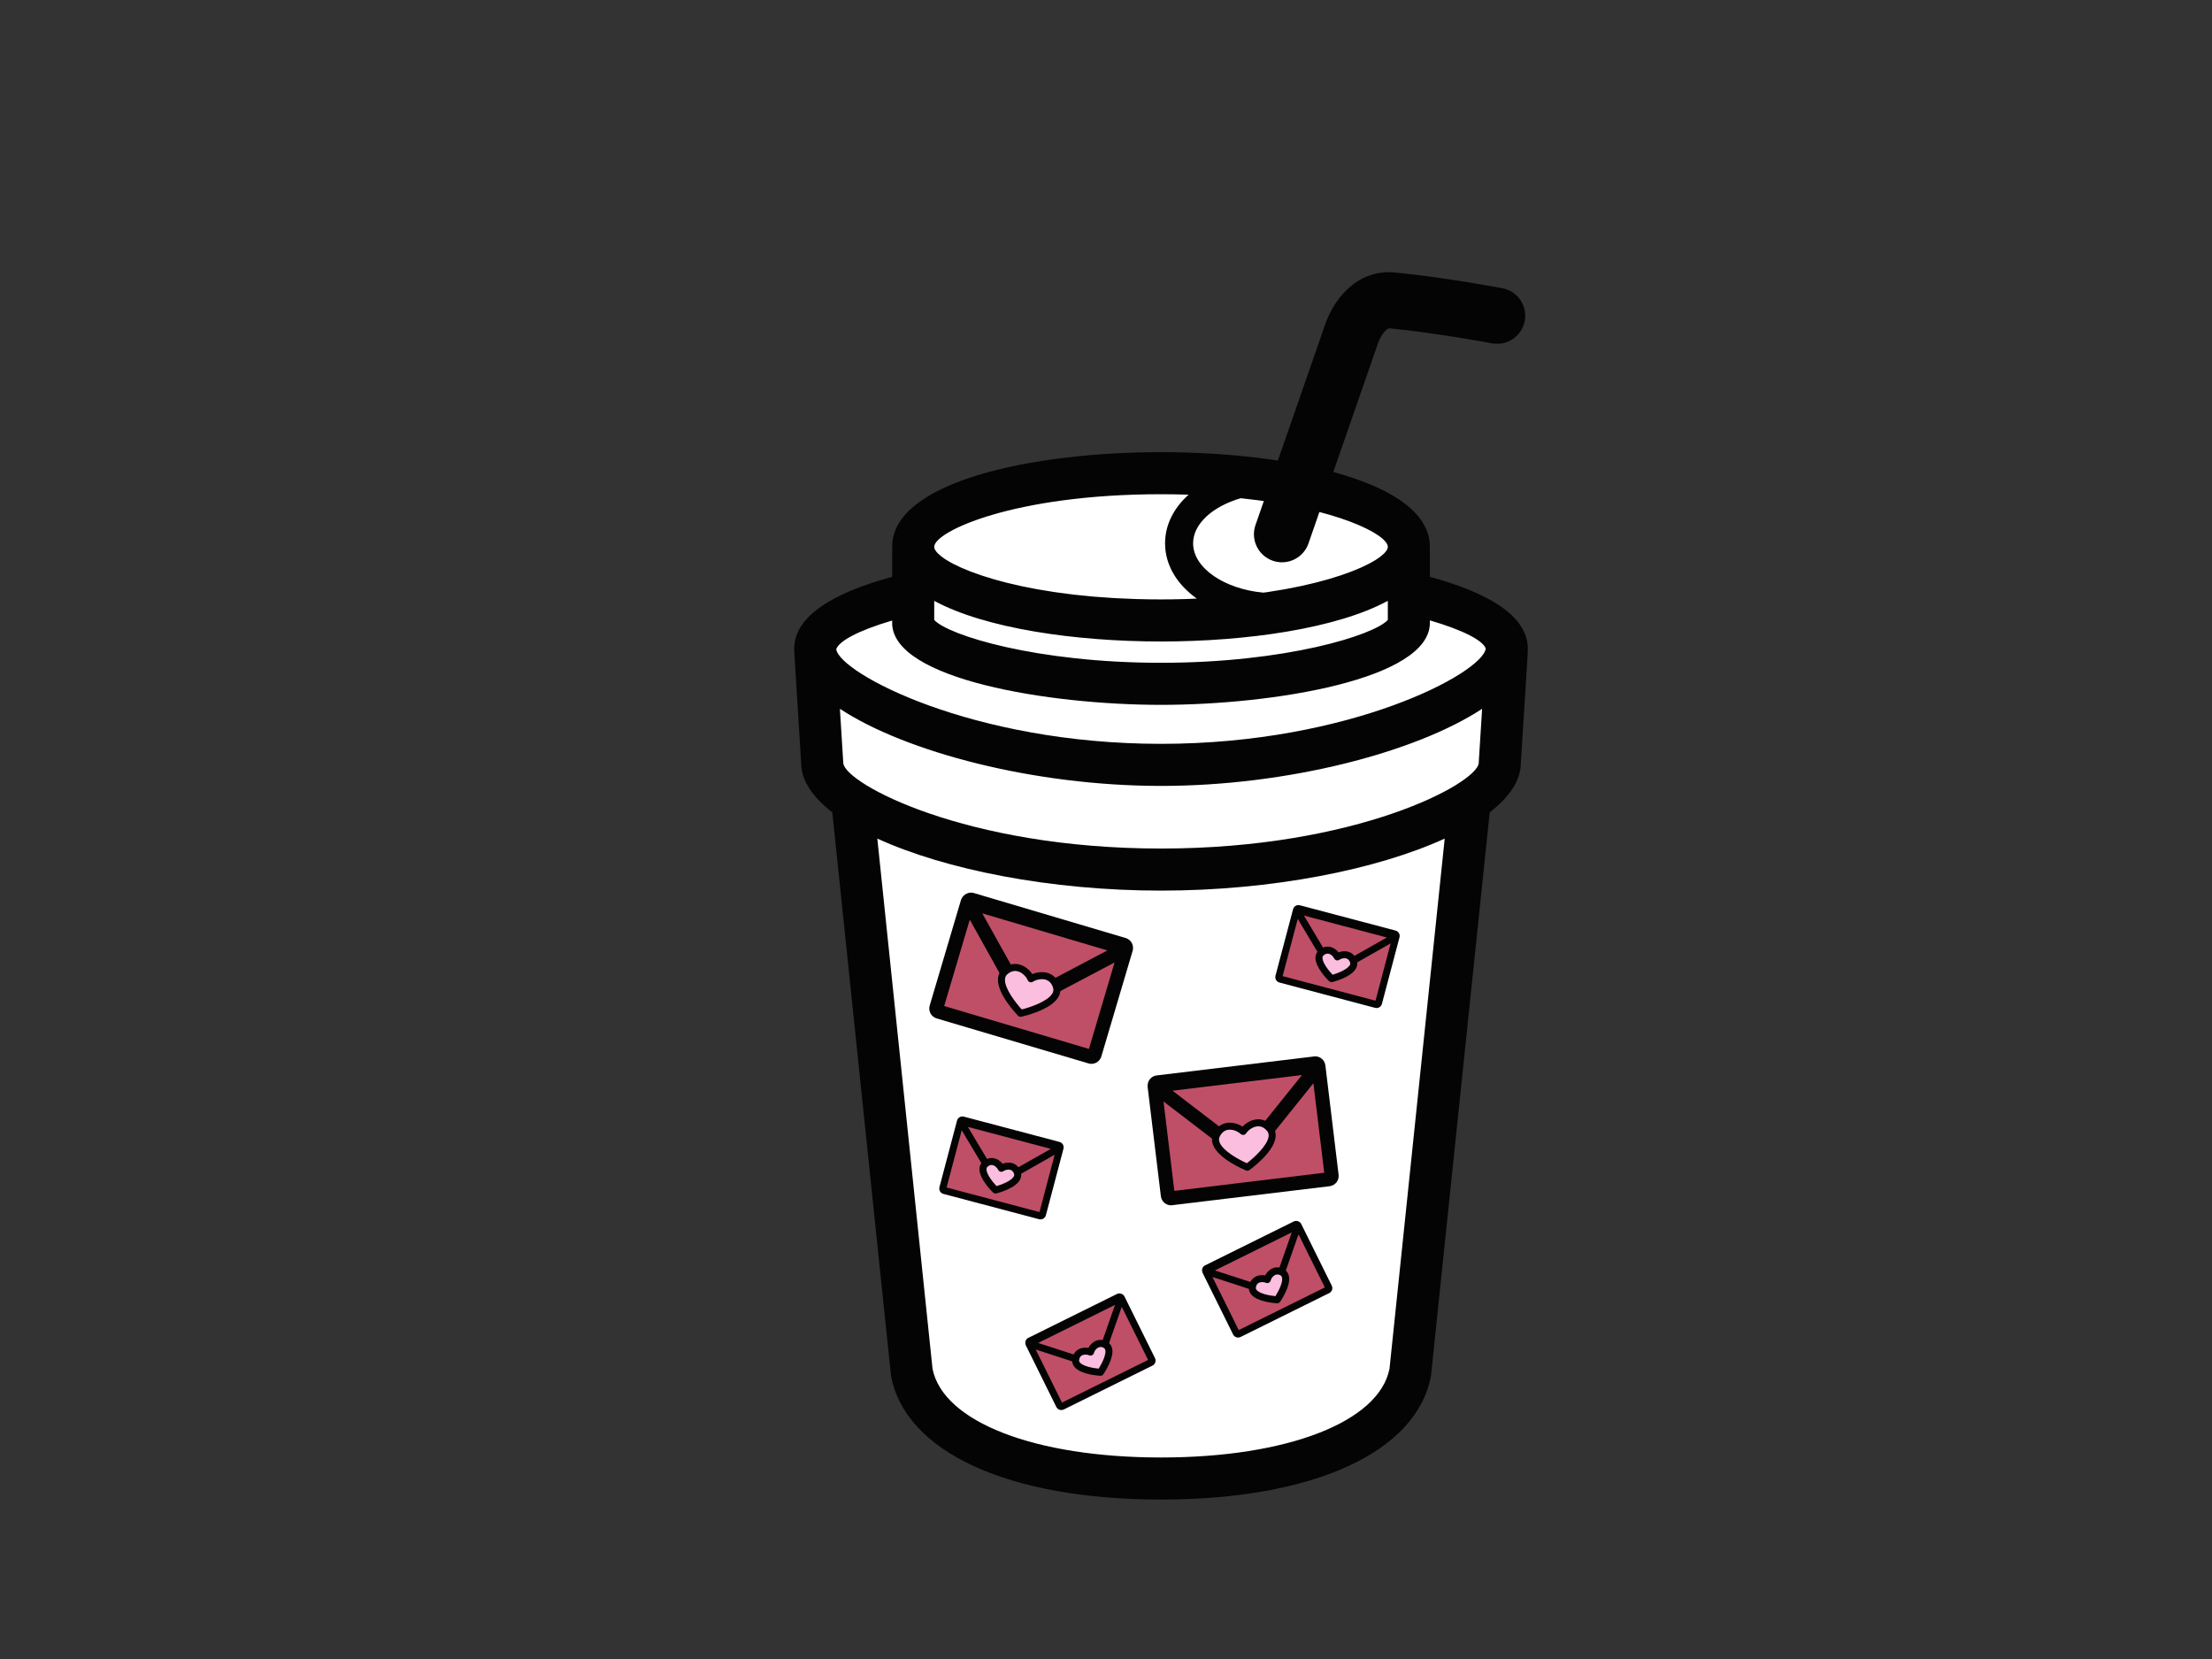 <?xml version="1.0" encoding="utf-8"?>
<!-- Generator: Adobe Illustrator 17.0.0, SVG Export Plug-In . SVG Version: 6.00 Build 0)  -->
<!DOCTYPE svg PUBLIC "-//W3C//DTD SVG 1.1//EN" "http://www.w3.org/Graphics/SVG/1.1/DTD/svg11.dtd">
<svg version="1.1" id="Layer_1" xmlns="http://www.w3.org/2000/svg" xmlns:xlink="http://www.w3.org/1999/xlink" x="0px" y="0px"
	 width="800px" height="600px" viewBox="0 0 800 600" enable-background="new 0 0 800 600" xml:space="preserve">
<rect x="0" y="0" width="800" height="600" fill="#333333" stroke="none"/>
<g>
	<path fill="#FFFFFF" d="M544.946,234.638c0-9.299-19.177-17.563-48.909-22.826c8.544-4.079,13.492-8.891,13.492-14.047
		c0-14.708-40.129-26.63-89.634-26.63s-89.629,11.922-89.629,26.63c0,5.156,4.948,9.968,13.487,14.047
		c-29.728,5.262-48.906,13.527-48.906,22.826c0,0.149,0.04,0.307,0.05,0.458c-0.01,0.149-0.05,0.285-0.05,0.436l2.536,40.518
		c0,4.269,3.878,9.014,10.852,13.675c5.909,56.761,21.486,206.394,21.496,206.444c4.428,24.002,40.367,38.559,90.158,38.559h0.005
		c0.005,0,0.005,0,0.01,0c49.787,0,85.726-14.557,90.158-38.559c0.01-0.049,15.587-149.683,21.49-206.444
		c6.974-4.661,10.857-9.406,10.857-13.675l2.536-40.518c0-0.146-0.04-0.28-0.049-0.423
		C544.907,234.952,544.946,234.791,544.946,234.638z"/>
	<path fill="#BF4F66" d="M481.604,425.163c0.079,0.654-0.386,1.253-1.04,1.332l-56.87,6.88c-0.659,0.079-1.253-0.386-1.332-1.045
		l-4.784-39.539c-0.079-0.654,0.386-1.253,1.04-1.332l56.87-6.88c0.659-0.079,1.253,0.386,1.332,1.04L481.604,425.163z"/>
	<path fill="#040404" d="M484.125,424.856l-4.784-39.539c-0.228-1.872-1.823-3.284-3.705-3.284l-57.32,6.909
		c-1.892,0.228-3.264,1.847-3.267,3.705c-0.002,0.084-0.002,0.168,0.005,0.253c0.003,0.069-0.005,0.129,0.003,0.198l4.789,39.534
		c0.223,1.877,1.818,3.289,3.705,3.289l57.315-6.909c0.991-0.119,1.877-0.619,2.492-1.407
		C483.972,426.822,484.244,425.846,484.125,424.856z M470.881,388.803l-20.644,25.716l-26.186-20.05L470.881,388.803z
		 M424.72,430.695l-3.91-32.318l28.314,21.674c0.461,0.352,1,0.525,1.54,0.525c0.743,0,1.481-0.327,1.981-0.951l22.365-27.86
		l3.915,32.372L424.72,430.695z"/>
	<path fill="#FBBEDE" d="M459.232,408.209c-3.343-4.047-7.944-1.55-9.633,0.995c-2.229-2.085-7.291-3.442-9.604,1.273
		c-2.883,5.894,11.129,11.669,11.129,11.669v-0.005v0.005C451.124,422.147,463.412,413.271,459.232,408.209z"/>
	<path fill="#040404" d="M451.124,423.415c-0.163,0-0.327-0.035-0.48-0.099c-1.02-0.416-10.035-4.255-11.942-9.287
		c-0.54-1.417-0.485-2.798,0.153-4.111c1.233-2.511,3.343-3.893,5.939-3.893c1.57,0,3.234,0.525,4.601,1.417
		c1.352-1.431,3.417-2.635,5.696-2.635c1.357,0,3.348,0.451,5.121,2.595c0.926,1.124,1.298,2.457,1.109,3.962
		c-0.683,5.334-8.559,11.164-9.455,11.808C451.649,423.33,451.386,423.415,451.124,423.415L451.124,423.415z M444.794,408.561
		c-1.619,0-2.853,0.832-3.66,2.477c-0.327,0.669-0.347,1.337-0.06,2.095c1.189,3.14,7.023,6.285,9.881,7.558
		c2.481-1.907,7.425-6.33,7.85-9.648c0.099-0.802-0.074-1.446-0.55-2.026c-0.921-1.109-1.986-1.674-3.165-1.674
		c-1.798,0-3.591,1.288-4.433,2.56c-0.208,0.312-0.54,0.515-0.911,0.56c-0.371,0.035-0.738-0.079-1.015-0.332
		C447.959,409.403,446.463,408.561,444.794,408.561L444.794,408.561z"/>
	<path fill="#040404" d="M552.554,234.638c0-12.061-14.72-20.396-35.417-26.023v-9.034c0-0.305-0.04-0.594-0.06-0.891
		c0.015-0.31,0.06-0.612,0.06-0.924c0-23.524-50.406-34.237-97.241-34.237c-46.83,0-97.236,10.713-97.236,34.237
		c0,0.312,0.045,0.614,0.06,0.924c-0.02,0.297-0.06,0.587-0.06,0.891v9.034c-20.698,5.627-35.419,13.963-35.419,26.023
		c0,0.116,0.025,0.233,0.03,0.351c-0.01,0.183-0.03,0.357-0.03,0.542l2.536,40.805c0.124,6.062,4.171,11.981,11.233,17.444
		c21.169,203.388,21.174,203.438,21.238,203.769c5.102,27.623,42.511,44.785,97.647,44.785h0.01
		c55.126,0,92.541-17.162,97.633-44.755c0.069-0.362,0.074-0.411,21.242-203.799c7.063-5.463,11.115-11.382,11.233-17.444
		l2.526-40.329l0.015-0.475c0-0.181-0.025-0.349-0.03-0.527C552.529,234.883,552.554,234.759,552.554,234.638z M448.742,180.185
		c34.72,3.626,53.18,13.158,53.18,17.58c0,0.946-0.867,2.135-2.541,3.445c-0.035,0.025-0.064,0.049-0.099,0.074
		c-0.52,0.401-1.115,0.812-1.788,1.233c-0.035,0.025-0.079,0.05-0.114,0.072c-1.397,0.864-3.105,1.761-5.131,2.667
		c-0.034,0.015-0.069,0.032-0.104,0.047c-0.971,0.431-2.021,0.864-3.13,1.295c-0.138,0.055-0.272,0.107-0.416,0.161
		c-1.09,0.418-2.244,0.832-3.467,1.246c-0.178,0.059-0.357,0.119-0.54,0.178c-1.253,0.416-2.566,0.827-3.952,1.233
		c-0.114,0.032-0.233,0.064-0.347,0.097c-1.387,0.401-2.838,0.792-4.354,1.176c-0.119,0.03-0.233,0.059-0.347,0.089
		c-1.516,0.379-3.111,0.745-4.75,1.102c-0.277,0.06-0.555,0.121-0.837,0.181c-1.615,0.344-3.294,0.671-5.027,0.988
		c-0.317,0.059-0.644,0.116-0.971,0.173c-1.778,0.314-3.606,0.617-5.503,0.899c-0.253,0.037-0.515,0.072-0.773,0.109
		c-0.263,0.037-0.545,0.069-0.807,0.107c-14.15-1.3-25.418-8.933-25.418-17.845C431.505,189.393,438.672,183.107,448.742,180.185z
		 M419.896,178.744c3.427,0,6.751,0.06,9.975,0.164c-5.334,4.794-8.509,10.877-8.509,17.586c0,7.887,4.349,14.921,11.476,19.99
		c-1.322,0.059-2.62,0.129-3.982,0.168c-0.352,0.01-0.713,0.017-1.065,0.025c-2.576,0.067-5.196,0.112-7.895,0.112
		c-2.699,0-5.32-0.045-7.89-0.112c-0.357-0.007-0.713-0.015-1.07-0.025c-2.422-0.072-4.784-0.173-7.093-0.3
		c-0.431-0.022-0.857-0.047-1.283-0.072c-2.273-0.134-4.492-0.292-6.647-0.473c-0.361-0.032-0.713-0.064-1.07-0.097
		c-2.214-0.196-4.383-0.411-6.474-0.651c-0.114-0.015-0.218-0.03-0.332-0.042c-2.065-0.243-4.056-0.508-5.998-0.79
		c-0.248-0.034-0.495-0.067-0.738-0.104c-1.907-0.282-3.744-0.585-5.528-0.902c-0.317-0.057-0.639-0.111-0.951-0.168
		c-1.743-0.319-3.427-0.649-5.047-0.993c-0.272-0.057-0.535-0.116-0.802-0.173c-1.654-0.359-3.254-0.728-4.78-1.109
		c-0.109-0.027-0.208-0.055-0.312-0.079c-1.535-0.389-3.001-0.785-4.403-1.189c-0.104-0.032-0.213-0.06-0.317-0.092
		c-1.397-0.406-2.719-0.822-3.982-1.241c-0.168-0.057-0.337-0.112-0.505-0.168c-1.228-0.414-2.392-0.832-3.487-1.251
		c-0.139-0.052-0.267-0.104-0.401-0.156c-1.114-0.433-2.164-0.867-3.14-1.3c-0.03-0.012-0.059-0.027-0.094-0.042
		c-2.03-0.909-3.739-1.805-5.141-2.672c-0.035-0.022-0.074-0.045-0.109-0.067c-0.679-0.424-1.273-0.837-1.793-1.238
		c-0.035-0.025-0.064-0.047-0.094-0.072c-1.674-1.31-2.541-2.496-2.541-3.445C337.875,192.246,366.617,178.744,419.896,178.744z
		 M337.875,217.308c18.475,9.995,51.025,14.695,82.021,14.695c31,0,63.551-4.7,82.026-14.695v6.907
		c-5.027,5.518-36.919,15.493-82.026,15.493c-45.102,0-76.993-9.975-82.021-15.493V217.308z M322.659,224.425v0.844
		c0,20.453,56.86,29.653,97.236,29.653c40.377,0,97.241-9.2,97.241-29.653v-0.899c12.376,3.608,19.315,7.407,20.207,10.203
		c-1.218,8.856-49.008,34.448-117.443,34.448c-68.44,0-116.236-25.592-117.464-34.21
		C303.333,231.923,310.277,228.065,322.659,224.425z M419.896,306.886c-70.708,0-114.076-23.427-114.904-30.837l-1.228-19.698
		c23.903,15.701,70.307,27.885,116.137,27.885c45.83,0,92.239-12.184,116.136-27.89c-0.005,0.005-0.01,0.01-0.015,0.012
		l-1.204,19.215l-0.015,0.446C533.976,283.459,490.609,306.886,419.896,306.886z M502.531,495.054
		c-3.824,19.193-36.954,32.065-82.625,32.065h-0.015c-45.656,0-78.777-12.863-82.63-32.065
		c-0.723-6.939-13.472-129.406-19.965-191.768c24.463,11.193,62.472,18.816,102.6,18.816s78.138-7.623,102.6-18.816
		C516.003,365.658,503.254,488.155,502.531,495.054z"/>
	<path fill="#040404" d="M463.645,203.362c-1.104,0-2.224-0.181-3.328-0.564c-5.29-1.838-8.093-7.618-6.251-12.91l25.067-72.165
		c2.521-7.875,10.663-20.615,25.473-19.157c17.801,1.737,37.899,5.507,38.746,5.665c5.503,1.038,9.128,6.34,8.088,11.843
		c-1.035,5.507-6.345,9.133-11.842,8.093c-0.203-0.04-20.073-3.764-36.958-5.409c-1.669-0.153-3.72,3.764-4.23,5.285l-25.181,72.501
		C471.773,200.735,467.845,203.362,463.645,203.362L463.645,203.362z"/>
	<path fill="#BF4F66" d="M395.884,381.359c-0.188,0.634-0.852,0.996-1.486,0.807l-54.923-16.275
		c-0.634-0.188-0.996-0.857-0.807-1.491l11.318-38.187c0.188-0.634,0.852-0.996,1.486-0.807l54.923,16.275
		c0.634,0.188,0.995,0.857,0.807,1.491L395.884,381.359z"/>
	<path fill="#040404" d="M407.112,339.249l-54.923-16.275c-1.743-0.515-3.685,0.421-4.44,2.056
		c-0.052,0.104-0.099,0.208-0.134,0.317c-0.017,0.049-0.047,0.094-0.062,0.149l-11.318,38.187c-0.584,1.971,0.545,4.051,2.516,4.641
		l54.923,16.275c0.347,0.099,0.703,0.154,1.065,0.154c1.634,0,3.105-1.1,3.576-2.675l11.318-38.187
		C410.218,341.919,409.088,339.838,407.112,339.249z M400.49,343.732l-29.168,15.399l-16.068-28.802L400.49,343.732z
		 M393.833,379.353l-52.357-15.513l9.255-31.219l17.372,31.144c0.461,0.827,1.322,1.298,2.214,1.298
		c0.401,0,0.807-0.094,1.184-0.292l31.597-16.682L393.833,379.353z"/>
	<g>
		<path fill="#FBBEDE" d="M382.085,356.911c-1.456-5.042-6.677-4.577-9.232-2.913c-1.223-2.803-5.329-6.058-9.322-2.65
			c-4.992,4.264,5.577,15.131,5.577,15.131v-0.005v0.005C369.108,366.48,383.912,363.216,382.085,356.911z"/>
		<path fill="#040404" d="M369.108,367.748c-0.342,0-0.668-0.139-0.911-0.386c-0.768-0.792-7.514-7.89-7.266-13.264
			c0.069-1.516,0.669-2.764,1.778-3.71c1.372-1.174,2.863-1.768,4.428-1.768c2.605,0,4.918,1.709,6.221,3.675
			c1.075-0.455,2.279-0.708,3.457-0.708c3.209,0,5.572,1.813,6.488,4.973c0.406,1.402,0.218,2.774-0.555,4.076
			c-2.749,4.626-12.288,6.845-13.368,7.083C369.291,367.738,369.197,367.748,369.108,367.748L369.108,367.748z M367.137,351.156
			c-0.946,0-1.882,0.391-2.784,1.159c-0.57,0.485-0.852,1.089-0.887,1.902c-0.159,3.343,3.948,8.554,6.063,10.857
			c3.036-0.763,9.326-2.853,11.035-5.735c0.416-0.694,0.51-1.352,0.302-2.07c-0.753-2.6-2.62-3.145-4.052-3.145
			c-1.144,0-2.368,0.347-3.274,0.936c-0.312,0.203-0.698,0.262-1.055,0.153c-0.357-0.109-0.649-0.366-0.798-0.708
			C370.98,352.88,369.148,351.156,367.137,351.156L367.137,351.156z"/>
	</g>
	<path fill="#BF4F66" d="M498.563,362.741c-0.109,0.401-0.515,0.639-0.916,0.535l-34.591-9.153c-0.401-0.104-0.639-0.51-0.535-0.911
		l6.36-24.052c0.109-0.401,0.515-0.639,0.916-0.535l34.596,9.153c0.396,0.104,0.634,0.515,0.53,0.911L498.563,362.741z"/>
	<path fill="#040404" d="M505.943,337.486c-0.272-0.466-0.708-0.798-1.228-0.936l-34.591-9.148l-0.52-0.069
		c-0.911,0-1.714,0.619-1.946,1.501l-6.365,24.061c-0.134,0.52-0.059,1.065,0.213,1.525c0.272,0.466,0.708,0.798,1.223,0.931
		l34.591,9.148l0.52,0.069c0.911,0,1.714-0.619,1.947-1.501l6.36-24.052C506.285,338.496,506.215,337.956,505.943,337.486z
		 M501.575,339.056l-18.871,10.689l-11.119-18.623L501.575,339.056z M497.469,361.914l-33.591-8.886l5.476-20.694l11.805,19.772
		c0.238,0.401,0.659,0.619,1.09,0.619c0.213,0,0.431-0.05,0.624-0.164l20.074-11.372L497.469,361.914z"/>
	<g>
		<path fill="#FBBEDE" d="M489.494,347.733c-1.005-3.12-4.254-2.734-5.82-1.649c-0.812-1.724-3.437-3.68-5.869-1.481
			c-3.036,2.754,3.764,9.346,3.764,9.346l0,0l0,0C481.57,353.949,490.752,351.636,489.494,347.733z"/>
		<path fill="#040404" d="M481.57,355.217c-0.327,0-0.644-0.129-0.882-0.357c-0.515-0.495-4.992-4.943-4.933-8.504
			c0.02-1.065,0.431-1.996,1.199-2.689c0.946-0.857,2.041-1.313,3.165-1.313c1.669,0,3.091,0.951,4.002,2.08
			c0.678-0.262,1.421-0.406,2.134-0.406c2.145,0,3.769,1.208,4.443,3.319c0.317,0.981,0.213,1.996-0.307,2.927
			c-1.724,3.115-7.821,4.73-8.514,4.903C481.778,355.202,481.674,355.217,481.57,355.217L481.57,355.217z M480.118,344.89
			c-0.49,0-0.985,0.223-1.461,0.654c-0.248,0.223-0.362,0.485-0.367,0.857c-0.025,1.684,2.056,4.448,3.655,6.127
			c2.229-0.659,5.418-2.011,6.231-3.482c0.178-0.322,0.213-0.609,0.109-0.921c-0.337-1.05-1-1.56-2.031-1.56
			c-0.644,0-1.357,0.213-1.857,0.564c-0.307,0.208-0.689,0.277-1.055,0.178c-0.357-0.094-0.659-0.347-0.817-0.683
			C482.124,345.772,481.114,344.89,480.118,344.89L480.118,344.89z"/>
	</g>
	<path fill="#BF4F66" d="M377.033,439.185c-0.104,0.401-0.515,0.639-0.911,0.535l-34.596-9.153c-0.401-0.104-0.639-0.51-0.535-0.911
		l6.365-24.052c0.104-0.401,0.515-0.639,0.911-0.535l34.596,9.153c0.396,0.104,0.639,0.515,0.53,0.911L377.033,439.185z"/>
	<path fill="#040404" d="M384.413,413.93c-0.268-0.466-0.708-0.797-1.223-0.936l-34.596-9.148l-0.52-0.07
		c-0.911,0-1.709,0.619-1.947,1.501l-6.36,24.061c-0.139,0.52-0.064,1.065,0.208,1.526c0.272,0.466,0.713,0.797,1.228,0.931
		l34.592,9.148l0.52,0.069c0.911,0,1.709-0.619,1.947-1.501l6.355-24.052C384.759,414.94,384.685,414.4,384.413,413.93z
		 M380.049,415.5l-18.876,10.688l-11.119-18.623L380.049,415.5z M375.943,438.357l-33.591-8.886l5.47-20.693l11.81,19.772
		c0.238,0.401,0.659,0.619,1.09,0.619c0.213,0,0.426-0.049,0.624-0.164l20.077-11.377L375.943,438.357z"/>
	<g>
		<path fill="#FBBEDE" d="M367.964,424.177c-1.001-3.12-4.25-2.734-5.82-1.649c-0.812-1.724-3.437-3.68-5.869-1.481
			c-3.036,2.754,3.764,9.346,3.764,9.346l0,0l0,0C360.039,430.393,369.222,428.08,367.964,424.177z"/>
		<path fill="#040404" d="M360.039,431.661c-0.322,0-0.644-0.129-0.882-0.357c-0.51-0.495-4.988-4.943-4.928-8.504
			c0.015-1.065,0.431-1.996,1.194-2.69c0.946-0.857,2.04-1.312,3.17-1.312c1.664,0,3.091,0.951,3.997,2.08
			c0.684-0.263,1.426-0.406,2.135-0.406c2.15,0,3.769,1.209,4.448,3.319c0.317,0.981,0.208,1.996-0.307,2.927
			c-1.728,3.115-7.826,4.73-8.514,4.903C360.247,431.646,360.143,431.661,360.039,431.661L360.039,431.661z M358.593,421.334
			c-0.496,0-0.986,0.223-1.466,0.654c-0.243,0.223-0.357,0.485-0.362,0.857c-0.03,1.684,2.056,4.448,3.656,6.127
			c2.229-0.659,5.413-2.011,6.226-3.482c0.178-0.322,0.213-0.609,0.114-0.921c-0.342-1.05-1.006-1.56-2.036-1.56
			c-0.644,0-1.352,0.213-1.857,0.565c-0.307,0.213-0.683,0.277-1.05,0.178c-0.361-0.094-0.659-0.347-0.817-0.684
			C360.599,422.216,359.588,421.334,358.593,421.334L358.593,421.334z"/>
	</g>
	<path fill="#BF4F66" d="M480.51,465.524c0.183,0.371,0.03,0.822-0.342,1.001l-32.07,15.879c-0.367,0.183-0.817,0.03-1.001-0.337
		l-11.035-22.298c-0.188-0.372-0.035-0.822,0.337-1l32.07-15.879c0.366-0.183,0.817-0.03,1,0.337L480.51,465.524z"/>
	<path fill="#040404" d="M481.644,464.965l-11.04-22.303c-0.481-0.966-1.734-1.382-2.699-0.906l-32.06,15.874
		c-0.485,0.233-0.852,0.644-1.025,1.159c-0.111,0.327-0.104,0.664-0.044,0.996c0,0.01-0.005,0.015-0.005,0.025
		c0.003,0.04,0.035,0.064,0.04,0.104c0.035,0.139,0.05,0.287,0.114,0.416l11.04,22.303c0.342,0.689,1.035,1.115,1.803,1.115
		c0.312,0,0.619-0.069,0.896-0.208l32.06-15.874c0.485-0.233,0.847-0.644,1.025-1.154C481.921,466,481.887,465.45,481.644,464.965z
		 M467.186,445.708l-7.172,20.466l-20.629-6.701L467.186,445.708z M448.004,481.037l-9.495-19.183l21.902,7.117
		c0.129,0.04,0.263,0.059,0.391,0.059c0.525,0,1.011-0.327,1.194-0.847l7.633-21.773l9.515,19.207L448.004,481.037z"/>
	<g>
		<path fill="#FBBEDE" d="M463.803,460.19c-2.808-1.689-5.002,0.738-5.468,2.59c-1.749-0.763-5.007-0.51-5.394,2.744
			c-0.475,4.076,8.985,4.562,8.985,4.562l0,0l0,0C461.926,470.086,467.32,462.3,463.803,460.19z"/>
		<path fill="#040404" d="M461.926,471.354c-0.025,0-0.045,0-0.064-0.005c-0.713-0.035-7.008-0.431-9.307-3.155
			c-0.689-0.817-0.991-1.788-0.872-2.813c0.302-2.571,2.204-4.23,4.839-4.23c0.357,0,0.708,0.035,1.055,0.094
			c0.817-1.55,2.392-2.892,4.344-2.892c0.852,0,1.709,0.253,2.536,0.753c0.887,0.53,1.471,1.362,1.699,2.407
			c0.748,3.482-2.784,8.712-3.19,9.297C462.729,471.151,462.337,471.354,461.926,471.354L461.926,471.354z M456.522,463.687
			c-0.951,0-2.125,0.347-2.323,1.986c-0.034,0.332,0.055,0.604,0.292,0.887c1.089,1.288,4.472,1.996,6.785,2.209
			c1.243-1.966,2.754-5.082,2.397-6.721c-0.079-0.361-0.238-0.599-0.525-0.768c-1.793-1.094-3.294,0.644-3.586,1.808
			c-0.089,0.362-0.337,0.664-0.669,0.832c-0.337,0.159-0.728,0.168-1.07,0.02C457.459,463.781,456.983,463.687,456.522,463.687
			L456.522,463.687z"/>
	</g>
	<path fill="#BF4F66" d="M416.582,491.745c0.183,0.371,0.035,0.822-0.337,1l-32.07,15.879c-0.371,0.183-0.817,0.03-1-0.337
		l-11.04-22.298c-0.183-0.371-0.035-0.822,0.337-1l32.07-15.879c0.372-0.183,0.817-0.03,1,0.337L416.582,491.745z"/>
	<path fill="#040404" d="M417.721,491.186l-11.04-22.303c-0.485-0.966-1.743-1.382-2.699-0.907l-32.065,15.874
		c-0.485,0.233-0.847,0.644-1.02,1.159c-0.111,0.327-0.107,0.659-0.047,0.991c0,0.01-0.008,0.02-0.008,0.03
		c0.005,0.049,0.042,0.084,0.052,0.129c0.035,0.134,0.045,0.267,0.107,0.391l11.035,22.303c0.347,0.689,1.035,1.114,1.808,1.114
		c0.307,0,0.619-0.069,0.891-0.208l32.066-15.874c0.485-0.233,0.847-0.644,1.02-1.154
		C417.994,492.221,417.959,491.671,417.721,491.186z M403.264,471.929l-7.177,20.466l-20.629-6.701L403.264,471.929z
		 M384.076,507.258l-9.495-19.183l21.902,7.118c0.129,0.04,0.262,0.059,0.391,0.059c0.525,0,1.015-0.327,1.198-0.847l7.633-21.773
		l9.51,19.207L384.076,507.258z"/>
	<g>
		<path fill="#FBBEDE" d="M399.881,486.411c-2.813-1.689-5.007,0.738-5.473,2.59c-1.749-0.763-5.007-0.51-5.389,2.744
			c-0.475,4.076,8.98,4.562,8.98,4.562l0,0l0,0C397.999,496.307,403.392,488.521,399.881,486.411z"/>
		<path fill="#040404" d="M397.999,497.575c-0.02,0-0.04,0-0.064-0.005c-0.708-0.035-7.003-0.431-9.301-3.155
			c-0.694-0.817-0.996-1.788-0.877-2.813c0.307-2.57,2.204-4.23,4.844-4.23c0.352,0,0.708,0.034,1.055,0.094
			c0.817-1.55,2.392-2.892,4.344-2.892c0.852,0,1.704,0.253,2.536,0.753c0.882,0.53,1.471,1.362,1.694,2.407
			c0.748,3.482-2.784,8.712-3.185,9.297C398.806,497.372,398.415,497.575,397.999,497.575L397.999,497.575z M392.6,489.908
			c-0.951,0-2.13,0.347-2.323,1.986c-0.04,0.332,0.049,0.604,0.292,0.887c1.085,1.288,4.473,1.996,6.781,2.209
			c1.248-1.966,2.754-5.082,2.402-6.721c-0.079-0.362-0.243-0.599-0.525-0.768c-1.793-1.095-3.294,0.644-3.586,1.808
			c-0.094,0.362-0.337,0.664-0.674,0.832c-0.337,0.158-0.723,0.168-1.065,0.02C393.531,490.002,393.06,489.908,392.6,489.908
			L392.6,489.908z"/>
	</g>
</g>
</svg>
